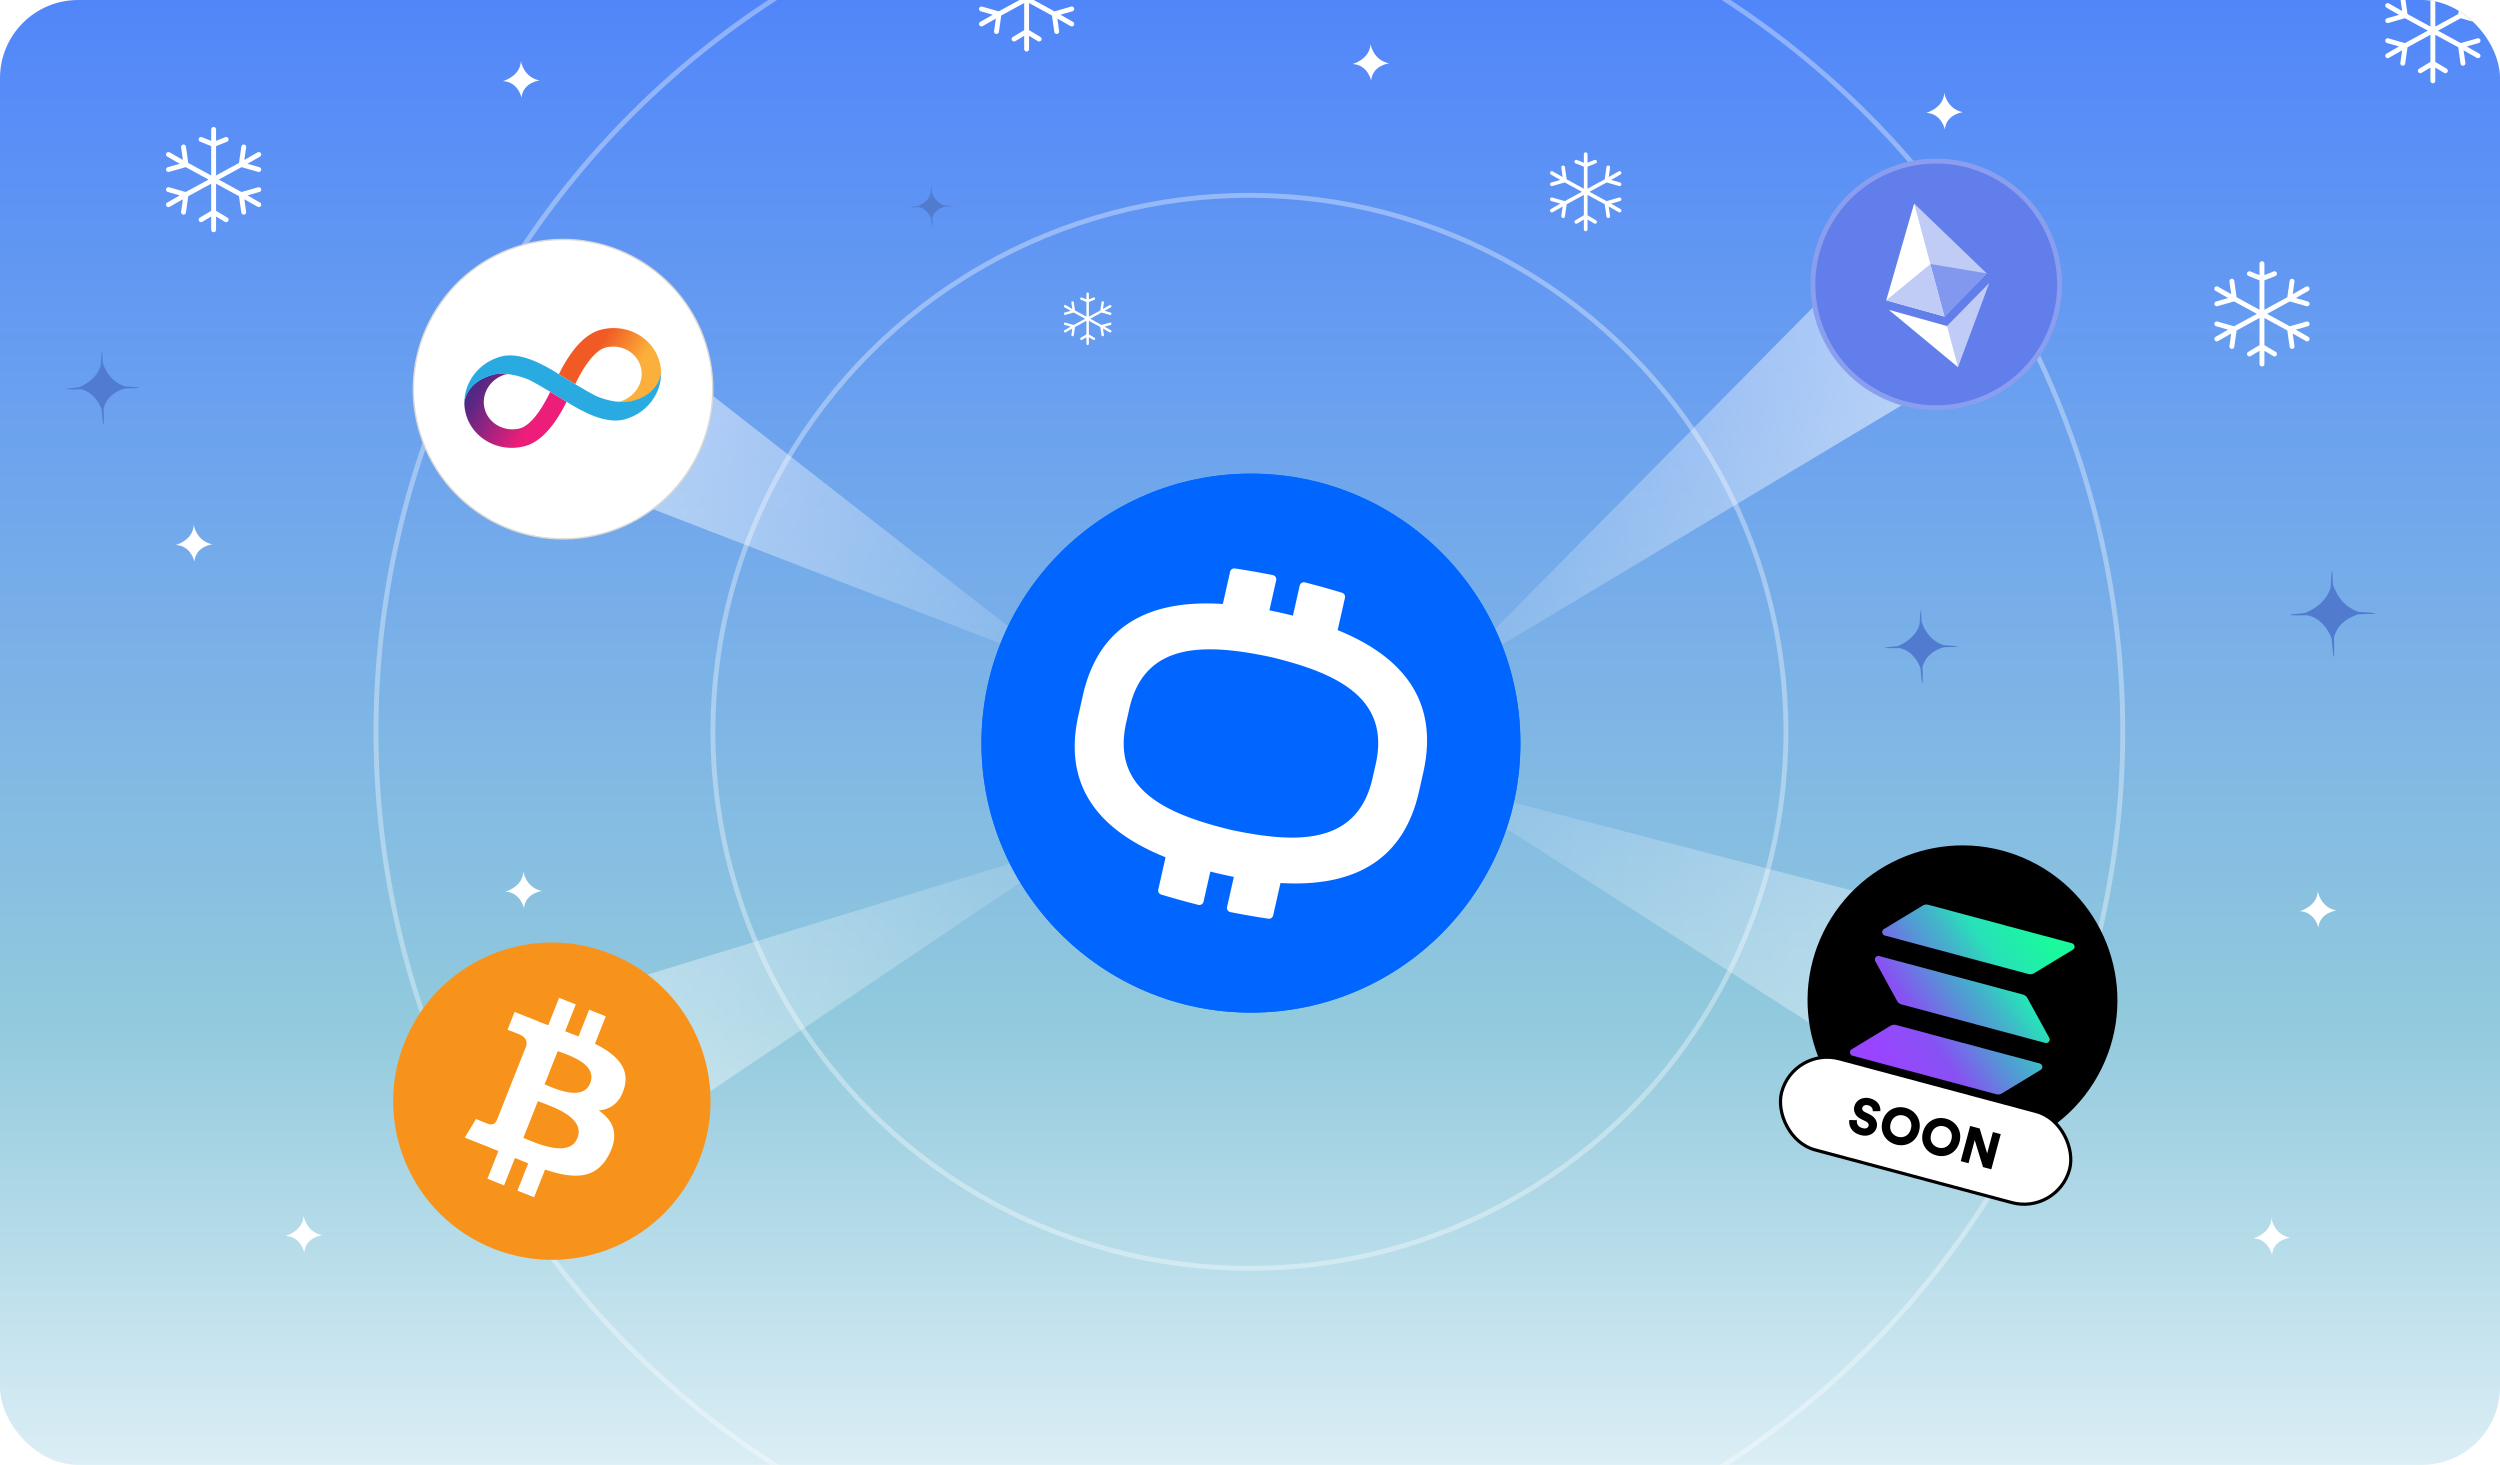 <svg width="1024" height="600" fill="none" xmlns="http://www.w3.org/2000/svg">
    <g clip-path="url(#a)">
        <rect width="1024" height="600" rx="32" fill="url(#b)"/>
        <circle opacity=".35" cx="511.763" cy="299.763" r="219.763" stroke="#fff" stroke-width="2"/>
        <circle opacity=".35" cx="511.739" cy="299.739" r="357.739" stroke="#fff" stroke-width="2"/>
        <path opacity=".5" d="M433.883 272.918 203.33 183.734l60-44 170.553 133.184Z" fill="url(#c)"/>
        <path opacity=".5" d="M592.556 277.628 783 85l21 66-211.444 126.628Z" fill="url(#d)"/>
        <path opacity=".5" d="M442.586 344.885 233.331 485.734l-9-74 218.255-66.849Z" fill="url(#e)"/>
        <path opacity=".5" d="m587.037 320.177 234.793 61.057-60 51-174.793-112.057Z" fill="url(#f)"/>
        <g filter="url(#g)">
            <circle cx="512.381" cy="300.381" r="110.381" fill="#0172FF"/>
            <circle cx="512.382" cy="300.381" r="68.263" stroke="#fff" stroke-width="12.899"/>
            <path fill-rule="evenodd" clip-rule="evenodd" d="m510.348 223.542 15.334 3.932-3.217 12.549a61.589 61.589 0 0 0-10.083-.827c-2.067 0-4.11.102-6.125.303l4.091-15.957Zm-32.627 127.261-4.195 16.362 15.334 3.932 3.32-12.95a60.932 60.932 0 0 1-14.459-7.344Zm24.686 9.949-3.324 12.966 15.334 3.932 4.205-16.403a61.838 61.838 0 0 1-6.24.314c-3.397 0-6.729-.276-9.975-.809Zm44.732-110.732 4.1-15.991-15.334-3.931-3.217 12.548a60.992 60.992 0 0 1 14.451 7.374Z" fill="#fff"/>
            <circle cx="512.381" cy="300.381" r="110.381" fill="url(#h)"/>
            <path fill-rule="evenodd" clip-rule="evenodd" d="m524.483 357.684-2.998 13.26a1.758 1.758 0 0 1-1.974 1.355 348.137 348.137 0 0 1-15.527-2.7 1.763 1.763 0 0 1-1.378-2.12l2.784-12.315c-1.683-.33-3.378-.686-5.081-1.068a194.71 194.71 0 0 1-4.558-1.097l-2.784 12.311a1.762 1.762 0 0 1-2.154 1.321 354.05 354.05 0 0 1-15.181-4.222 1.759 1.759 0 0 1-1.202-2.073l2.985-13.203c-26.11-10.47-42.594-28.264-35.597-58.653l1.683-7.447c6.77-30.502 29.298-39.441 57.368-37.644l2.983-13.195a1.76 1.76 0 0 1 1.978-1.355 354.831 354.831 0 0 1 15.521 2.721 1.761 1.761 0 0 1 1.376 2.119l-2.783 12.31c1.521.303 3.05.627 4.587.971 1.703.385 3.386.789 5.048 1.213l2.783-12.306a1.762 1.762 0 0 1 2.155-1.321 349.917 349.917 0 0 1 15.179 4.241 1.76 1.76 0 0 1 1.199 2.073l-2.991 13.228c25.77 10.468 41.875 28.249 35.043 58.472l-1.684 7.446c-6.712 30.244-28.998 39.298-56.78 37.678Zm37.885-43.728.948-4.19c6.671-27.723-15.512-38.077-42.86-44.66-27.648-5.851-52.129-6.046-58.031 21.85l-.948 4.191c-6.7 27.849 15.483 38.203 42.959 44.816 27.521 5.821 52.001 6.017 57.932-22.007Z" fill="#fff"/>
        </g>
        <g clip-path="url(#i)">
            <circle cx="230.629" cy="159.409" r="61.315" transform="rotate(-15 230.629 159.409)" fill="#fff" stroke="#DBD9D6" stroke-width=".594"/>
            <path d="M245.981 135.097c-4.435 1.189-8.674 4.71-12.61 10.465-1.868 2.727-3.366 5.515-4.459 7.716l.018.01-.004-.013s3.188 1.98 6.689 4.079c1.015-2.109 2.511-5.011 4.385-7.77 3.502-5.117 6.243-6.734 7.937-7.188 6.379-1.709 12.885 1.855 14.516 7.94 1.62 6.045-2.247 12.388-8.601 14.134a6.105 6.105 0 0 1-1.166.168c2.07.284 4.219.315 6.12-.194 11.682-3.13 11.97-11.204 11.977-11.785a18.024 18.024 0 0 0-.619-4.404c-2.704-10.092-13.561-16.004-24.183-13.158Z" fill="url(#j)"/>
            <path d="M215.011 182.73c4.436-1.189 8.675-4.711 12.611-10.465 1.868-2.728 3.365-5.515 4.458-7.717l-.017-.01.004.014s-3.188-1.98-6.689-4.079c-1.015 2.108-2.511 5.011-4.386 7.769-3.501 5.117-6.242 6.734-7.937 7.188-6.382 1.696-12.888-1.868-14.519-7.953-1.62-6.045 2.247-12.388 8.601-14.134a6.105 6.105 0 0 1 1.166-.168c-2.07-.284-4.219-.315-6.12.194-11.682 3.13-11.956 11.201-11.98 11.771.024 1.469.224 2.933.618 4.404 2.712 10.119 13.569 16.032 24.19 13.186Z" fill="url(#k)"/>
            <path d="M258.738 164.289c-6.019 1.453-13.469-1.496-15.043-2.304-4.074-2.089-13.789-8.091-14.551-8.566-7.168-4.601-16.499-9.39-23.965-7.389l-.014.004-.014.003c-9.054 2.47-15.06 10.529-14.947 19.103.01-.567.961-8.978 11.999-11.646 6.018-1.454 13.514 1.556 15.102 2.36 4.074 2.089 13.788 8.091 14.551 8.566 7.164 4.588 16.495 9.376 23.961 7.376l.014-.004.014-.004c9.054-2.469 15.073-10.532 14.947-19.102-.024.57-1.006 8.917-12.054 11.603Z" fill="#29ABE2"/>
        </g>
        <g clip-path="url(#l)">
            <circle cx="793.084" cy="116.487" r="51.514" transform="rotate(-15 793.084 116.487)" fill="#627EEA"/>
            <circle cx="793.084" cy="116.487" r="50.514" transform="rotate(-15 793.084 116.487)" stroke="#fff" stroke-opacity=".25" stroke-width="2"/>
            <g clip-path="url(#m)">
                <path d="m784.036 83.357-.041 1.648 11.876 44.321.57.328 17.314-17.673-29.719-28.624Z" fill="#C1CCF6"/>
                <path d="m784.036 83.358-11.427 39.648 23.832 6.648-5.764-21.512-6.641-24.784Z" fill="#fff"/>
                <path d="m797.485 133.549-.171.377 4.23 15.788.452.672 12.817-34.507-17.328 17.67Z" fill="#C1CCF6"/>
                <path d="m801.996 150.386-4.511-16.837-23.83-6.642 28.341 23.479Z" fill="#fff"/>
                <path d="m796.441 129.654 17.314-17.673-23.078-3.839 5.764 21.512Z" fill="#8198EE"/>
                <path d="m772.609 123.006 23.832 6.648-5.764-21.512-18.068 14.864Z" fill="#C1CCF6"/>
            </g>
        </g>
        <g clip-path="url(#n)">
            <path d="M286.457 474.984c-13.221 33.364-50.992 49.694-84.363 36.471-33.358-13.219-49.69-50.988-36.466-84.349 13.218-33.368 50.988-49.699 84.349-36.48 33.37 13.221 49.701 50.993 36.478 84.359l.001-.001h.001Z" fill="#F7931A"/>
            <path d="M255.682 445.662c2.429-8.403-3.483-13.884-11.999-18.152l4.449-11.227-6.835-2.707-4.331 10.931a299.948 299.948 0 0 0-5.487-2.091l4.362-11.003-6.831-2.706-4.45 11.222a242.77 242.77 0 0 1-4.373-1.664l.013-.036-9.425-3.738-2.89 7.299s5.085 1.904 4.964 1.963c2.768 1.098 3.032 3.062 2.746 4.553l-5.068 12.79c.19.076.436.183.703.334-.228-.09-.47-.188-.723-.285l-7.102 17.916c-.466.823-1.529 2.01-3.464 1.247.057.112-4.968-1.97-4.968-1.97l-4.592 7.623 8.894 3.524c1.655.658 3.272 1.332 4.867 1.975l-4.496 11.356 6.826 2.706 4.452-11.235a272.35 272.35 0 0 0 5.439 2.215l-4.434 11.182 6.835 2.707 4.493-11.334c11.752 3.894 20.941 4.186 26.215-6.208 4.249-8.368 1.698-13.863-4.204-18.013 4.763-.448 8.649-3.021 10.416-9.173l-.002-.002v.001Zm-19.184 20.49c-3.359 8.487-17.507 1.764-22.141-.067l5.964-15.043c4.632 1.837 19.685 6.26 16.178 15.11h-.001Zm5.233-22.485c-3.061 7.719-14.823 2.016-18.681.488l5.407-13.644c3.859 1.529 16.464 5.104 13.274 13.156Z" fill="#fff"/>
        </g>
        <g clip-path="url(#o)">
            <path d="M859.335 440.5c-16.989 30.649-55.614 41.722-86.27 24.73-30.643-16.987-41.719-55.61-24.727-86.255 16.987-30.654 55.611-41.729 86.258-24.741 30.654 16.989 41.728 55.616 24.738 86.266v-.001l.001.001Z" fill="#000"/>
            <path d="m835.849 438.228-15.869 9.632a2.985 2.985 0 0 1-1.135.402 3.05 3.05 0 0 1-1.21-.075l-58.775-15.749a1.519 1.519 0 0 1-.728-.441 1.464 1.464 0 0 1-.367-.756 1.427 1.427 0 0 1 .674-1.444l15.879-9.629a2.983 2.983 0 0 1 1.131-.402 3.04 3.04 0 0 1 1.208.073l58.772 15.748c.28.075.533.229.727.441.195.213.322.476.367.756a1.427 1.427 0 0 1-.674 1.444Zm-5.409-29.407a2.985 2.985 0 0 0-.781-.916 3.067 3.067 0 0 0-1.086-.54l-58.775-15.748a1.511 1.511 0 0 0-.851.018 1.459 1.459 0 0 0-.695.471 1.416 1.416 0 0 0-.312.771c-.025.282.035.565.173.817l8.937 16.278c.194.353.459.664.779.914s.688.434 1.082.54l58.772 15.748c.28.075.576.069.851-.018a1.47 1.47 0 0 0 .695-.472 1.42 1.42 0 0 0 .139-1.587l-8.928-16.276Zm-58.388-25.618 58.775 15.749c.395.106.807.131 1.21.075.404-.056.79-.193 1.135-.402l15.87-9.632c.244-.148.438-.364.558-.621.12-.256.16-.542.115-.823a1.464 1.464 0 0 0-.366-.755 1.522 1.522 0 0 0-.728-.442l-58.772-15.748a3.073 3.073 0 0 0-1.207-.073 2.983 2.983 0 0 0-1.131.402l-15.876 9.63a1.425 1.425 0 0 0-.674 1.442c.044.281.171.543.365.756.194.213.446.366.726.442Z" fill="url(#p)"/>
        </g>
        <rect x="734.765" y="428.691" width="122.093" height="38.611" rx="19.305" transform="rotate(15 734.765 428.691)" fill="#fff"/>
        <rect x="734.765" y="428.691" width="122.093" height="38.611" rx="19.305" transform="rotate(15 734.765 428.691)" stroke="#000" stroke-width="1.315"/>
        <path d="m770.194 455.123-3.105.04c.078-.698-.165-1.984-1.914-2.452-1.199-.322-2.173.224-2.385 1.016-.186.691.105 1.314 1.052 1.764l1.833.883c2.608 1.244 3.557 3.394 3.007 5.447-.604 2.256-3.11 4.047-6.546 3.126-3.984-1.068-5-4.107-4.658-6.194l3.138.078c-.232 1.354.352 2.753 2.324 3.281 1.26.338 2.196-.065 2.435-.96.196-.731-.251-1.418-1.158-1.857l-1.874-.894c-2.314-1.121-3.362-3.145-2.79-5.279.73-2.724 3.641-3.993 6.405-3.252 3.598.964 4.383 3.484 4.236 5.253Zm4.204 5.048c-.806 3.009.989 4.928 3.001 5.467 1.993.534 4.507-.231 5.313-3.239.806-3.009-.984-4.948-2.976-5.482-2.012-.539-4.532.246-5.338 3.254Zm-3.339-.873c1.225-4.574 5.45-6.601 9.516-5.511 4.045 1.084 6.691 4.952 5.465 9.526-1.22 4.553-5.445 6.58-9.49 5.496-4.066-1.089-6.711-4.957-5.491-9.511Zm19.915 5.315c-.806 3.008.989 4.927 3.001 5.466 1.993.534 4.507-.23 5.313-3.239.806-3.008-.984-4.947-2.976-5.481-2.012-.539-4.532.245-5.338 3.254Zm-3.339-.873c1.225-4.574 5.45-6.601 9.516-5.512 4.045 1.084 6.691 4.952 5.465 9.526-1.22 4.554-5.445 6.581-9.49 5.497-4.066-1.09-6.711-4.958-5.491-9.511Zm28.003 15.216-3.395-.91-3.397-11.063-2.539 9.473-3.191-.855 3.862-14.413 3.903 1.046 3.059 10.21 2.348-8.761 3.212.86-3.862 14.413Z" fill="#000"/>
        <path d="M972.959 251.195s-1.951-.325-5.122-.488c-.528 0-1.097-.041-1.707-.081-7.073-2.317-9.715-8.496-10.61-11.504-.04-3.171-.162-5.122-.325-5.122-.162 0-.325 1.951-.488 5.122 0 .447-.04.935-.081 1.423-1.748 6.422-7.805 9.471-10.61 10.569-.325 0-.65.04-.935.081-3.13.284-5.081.528-5.081.691 0 .162 1.992.203 5.122.162.61 0 1.301 0 2.032-.04 6.098 1.423 8.822 6.707 9.879 9.552.04.854.121 1.626.203 2.358.284 3.171.528 5.122.691 5.081.162 0 .203-1.991.162-5.121 0-.854-.04-1.748-.081-2.765 1.585-6.341 7.236-8.699 10.244-9.512 4.106-.081 6.748-.162 6.748-.366l-.041-.04Z" fill="#517BCF"/>
        <g clip-path="url(#q)">
            <path d="M72 223.228s7.135-1.921 7.352-8.228c0 0 1.025 6.656 7.648 7.956 0 0-6.84.757-7.372 7.044 0 0-1.38-6.501-7.628-6.772Z" fill="#fff"/>
        </g>
        <path d="M554 26.228s7.135-1.921 7.352-8.228c0 0 1.025 6.656 7.648 7.956 0 0-6.84.757-7.372 7.044 0 0-1.38-6.5-7.628-6.772Z" fill="#fff"/>
        <g clip-path="url(#r)">
            <path d="M789 46.228s7.135-1.921 7.352-8.228c0 0 1.025 6.656 7.648 7.956 0 0-6.84.757-7.372 7.044 0 0-1.38-6.5-7.628-6.772Z" fill="#fff"/>
        </g>
        <path d="M207 365.228s7.135-1.921 7.352-8.228c0 0 1.025 6.656 7.648 7.956 0 0-6.84.757-7.372 7.044 0 0-1.38-6.501-7.628-6.772ZM206 33.228s7.135-1.921 7.352-8.228c0 0 1.025 6.656 7.648 7.956 0 0-6.84.757-7.372 7.044 0 0-1.38-6.5-7.628-6.772ZM117 506.228s7.135-1.921 7.352-8.228c0 0 1.025 6.656 7.648 7.956 0 0-6.84.757-7.372 7.044 0 0-1.38-6.501-7.628-6.772ZM923 507.228s7.135-1.921 7.352-8.228c0 0 1.025 6.656 7.648 7.956 0 0-6.84.757-7.372 7.044 0 0-1.38-6.501-7.628-6.772ZM942 373.228s7.135-1.921 7.352-8.228c0 0 1.025 6.656 7.648 7.956 0 0-6.84.757-7.372 7.044 0 0-1.38-6.501-7.628-6.772Z" fill="#fff"/>
        <path d="M390.2 84.46s-.96-.16-2.52-.24c-.26 0-.54-.02-.84-.04-3.48-1.14-4.78-4.18-5.22-5.66-.02-1.56-.08-2.52-.16-2.52s-.16.96-.24 2.52c0 .22-.02.46-.04.7-.86 3.16-3.84 4.66-5.22 5.2-.16 0-.32.02-.46.04-1.54.14-2.5.26-2.5.34 0 .08.98.1 2.52.08.3 0 .64 0 1-.02 3 .7 4.34 3.3 4.86 4.7.02.42.06.8.1 1.16.14 1.56.26 2.52.34 2.5.08 0 .1-.98.08-2.52 0-.42-.02-.86-.04-1.36.78-3.12 3.56-4.28 5.04-4.68 2.02-.04 3.32-.08 3.32-.18l-.02-.02ZM57 158.756s-1.674-.279-4.395-.419c-.454 0-.942-.035-1.465-.07-6.07-1.988-8.338-7.29-9.105-9.872-.035-2.721-.14-4.395-.28-4.395-.139 0-.278 1.674-.418 4.395 0 .384-.035.803-.07 1.221-1.5 5.512-6.697 8.128-9.104 9.07-.28 0-.558.035-.802.07-2.687.244-4.361.453-4.361.593 0 .139 1.71.174 4.395.139.524 0 1.117 0 1.744-.035 5.233 1.221 7.57 5.756 8.477 8.198.035.733.105 1.396.175 2.023.244 2.721.453 4.396.593 4.361.14 0 .174-1.709.14-4.395 0-.733-.036-1.5-.07-2.373 1.36-5.441 6.209-7.465 8.79-8.162 3.523-.07 5.79-.14 5.79-.314l-.034-.035Z" fill="#517BCF"/>
        <g clip-path="url(#s)">
            <path d="M802 264.756s-1.674-.279-4.395-.419c-.454 0-.942-.035-1.465-.07-6.07-1.988-8.338-7.29-9.105-9.872-.035-2.721-.14-4.395-.279-4.395-.14 0-.279 1.674-.419 4.395 0 .384-.035.803-.07 1.221-1.5 5.512-6.697 8.128-9.104 9.07-.279 0-.558.035-.803.07-2.686.244-4.36.453-4.36.593 0 .139 1.709.174 4.395.139.524 0 1.117 0 1.745-.035 5.232 1.221 7.569 5.756 8.476 8.198.035.733.105 1.396.175 2.023.244 2.721.453 4.396.593 4.361.139 0 .174-1.709.139-4.395 0-.733-.035-1.5-.07-2.373 1.361-5.441 6.21-7.465 8.791-8.162 3.523-.07 5.791-.14 5.791-.314l-.035-.035Z" fill="#517BCF"/>
        </g>
        <path d="m69 63.278 7.194 4.11m0 0L87.5 73.557m-11.306-6.167L69 69.444m7.194-2.055-1.027-7.195M106 83.834l-7.194-4.112m0 0L87.5 73.556m11.306 6.166 1.027 7.195m-1.027-7.195L106 77.667m-18.5-4.111-11.306 6.166M87.5 73.556v-14.39m0 14.39v13.36m0-13.36 11.306-6.167M76.194 79.722 69 83.833m7.194-4.11L69 77.666m7.194 2.055-1.027 7.195M87.5 59.167V53m0 6.167-5.139-2.056m5.139 2.056 5.139-2.056M87.5 86.917v7.194m0-7.194L92.639 90M87.5 86.917 82.361 90m16.445-22.611L106 63.278m-7.194 4.11L106 69.445m-7.194-2.055 1.027-7.195M978 2.278l7.194 4.11m0 0 11.306 6.168m-11.306-6.167L978 8.444m7.194-2.055-1.027-7.195M1015 22.834l-7.19-4.112m0 0-11.31-6.166m11.31 6.166 1.02 7.195m-1.02-7.195 7.19-2.055m-18.5-4.111-11.306 6.166m11.306-6.166v-14.39m0 14.39v13.36m0-13.36 11.31-6.167m-22.616 12.333L978 22.833m7.194-4.11L978 16.666m7.194 2.055-1.027 7.195M996.5-1.833V-8m0 6.167-5.139-2.056m5.139 2.056 5.14-2.056m-5.14 29.806v7.194m0-7.194 5.14 3.083m-5.14-3.083L991.361 29m16.449-22.611 7.19-4.111m-7.19 4.11 7.19 2.056m-7.19-2.055 1.02-7.195M402-10.722l7.194 4.11m0 0L420.5-.443m-11.306-6.167L402-4.556m7.194-2.055-1.027-7.195M439 9.834l-7.194-4.112m0 0L420.5-.444m11.306 6.166 1.027 7.195m-1.027-7.195L439 3.667M420.5-.444l-11.306 6.166M420.5-.444v-14.39m0 14.39v13.36m0-13.36 11.306-6.167M409.194 5.722 402 9.833m7.194-4.11L402 3.666m7.194 2.055-1.027 7.195m12.333-27.75V-21m0 6.167-5.139-2.056m5.139 2.056 5.139-2.056M420.5 12.917v7.194m0-7.194L425.639 16m-5.139-3.083L415.361 16m16.445-22.611L439-10.722m-7.194 4.11L439-4.555m-7.194-2.055 1.027-7.195" stroke="#fff" stroke-width="2" stroke-linecap="round" stroke-linejoin="round"/>
        <path d="m635.625 70.847 5.396 3.084m0 0 8.479 4.625m-8.479-4.625-5.396 1.541m5.396-1.541-.771-5.396m23.125 17.729-5.396-3.083m0 0-8.479-4.625m8.479 4.625.771 5.395m-.771-5.395 5.396-1.542M649.5 78.556l-8.479 4.625m8.479-4.625V67.764m0 10.792v10.02m0-10.02 8.479-4.625m-16.958 9.25-5.396 3.083m5.396-3.083-5.396-1.542m5.396 1.542-.771 5.395m9.25-20.812v-4.625m0 4.625-3.854-1.542m3.854 1.542 3.854-1.542M649.5 88.576v5.396m0-5.396 3.854 2.313m-3.854-2.313-3.854 2.313m12.333-16.958 5.396-3.084m-5.396 3.084 5.396 1.541m-5.396-1.541.771-5.396" stroke="#fff" stroke-width="1.5" stroke-linecap="round" stroke-linejoin="round"/>
        <path d="m436.25 125.417 3.597 2.055m0 0 5.653 3.084m-5.653-3.084-3.597 1.028m3.597-1.028-.514-3.597m15.417 11.819-3.597-2.055m0 0-5.653-3.083m5.653 3.083.514 3.597m-.514-3.597 3.597-1.028m-9.25-2.055-5.653 3.083m5.653-3.083v-7.195m0 7.195v6.68m0-6.68 5.653-3.084m-11.306 6.167-3.597 2.055m3.597-2.055-3.597-1.028m3.597 1.028-.514 3.597m6.167-13.875v-3.083m0 3.083-2.569-1.028m2.569 1.028 2.569-1.028m-2.569 14.903v3.597m0-3.597 2.569 1.542m-2.569-1.542-2.569 1.542m8.222-11.306 3.597-2.055m-3.597 2.055 3.597 1.028m-3.597-1.028.514-3.597" stroke="#fff" stroke-linecap="round" stroke-linejoin="round"/>
        <path d="m908 118.278 7.194 4.111m0 0 11.306 6.167m-11.306-6.167L908 124.444m7.194-2.055-1.027-7.195M945 138.833l-7.194-4.111m0 0-11.306-6.166m11.306 6.166 1.027 7.195m-1.027-7.195 7.194-2.055m-18.5-4.111-11.306 6.166m11.306-6.166v-14.389m0 14.389v13.361m0-13.361 11.306-6.167m-22.612 12.333L908 138.833m7.194-4.111L908 132.667m7.194 2.055-1.027 7.195m12.333-27.75V108m0 6.167-5.139-2.056m5.139 2.056 5.139-2.056m-5.139 29.806v7.194m0-7.194 5.139 3.083m-5.139-3.083L921.361 145m16.445-22.611 7.194-4.111m-7.194 4.111 7.194 2.055m-7.194-2.055 1.027-7.195" stroke="#fff" stroke-width="2" stroke-linecap="round" stroke-linejoin="round"/>
    </g>
    <defs>
        <linearGradient id="b" x1="512" y1="0" x2="512" y2="600" gradientUnits="userSpaceOnUse">
            <stop stop-color="#5186FA"/>
            <stop offset=".693" stop-color="#91C9DD"/>
            <stop offset="1" stop-color="#DBEEF5"/>
        </linearGradient>
        <linearGradient id="c" x1="262.5" y1="174.473" x2="472.5" y2="288.973" gradientUnits="userSpaceOnUse">
            <stop stop-color="#fff"/>
            <stop offset="1" stop-color="#fff" stop-opacity="0"/>
        </linearGradient>
        <linearGradient id="d" x1="766.829" y1="126.744" x2="530.803" y2="168.855" gradientUnits="userSpaceOnUse">
            <stop stop-color="#fff"/>
            <stop offset="1" stop-color="#fff" stop-opacity="0"/>
        </linearGradient>
        <linearGradient id="e" x1="194.602" y1="385.457" x2="485.972" y2="304.6" gradientUnits="userSpaceOnUse">
            <stop stop-color="#fff"/>
            <stop offset="1" stop-color="#fff" stop-opacity="0"/>
        </linearGradient>
        <linearGradient id="f" x1="849.96" y1="436.794" x2="543.351" y2="273.72" gradientUnits="userSpaceOnUse">
            <stop stop-color="#fff"/>
            <stop offset="1" stop-color="#fff" stop-opacity="0"/>
        </linearGradient>
        <linearGradient id="h" x1="512.381" y1="190" x2="512.381" y2="410.763" gradientUnits="userSpaceOnUse">
            <stop stop-color="#06F"/>
            <stop offset="1" stop-color="#06F"/>
        </linearGradient>
        <linearGradient id="j" x1="236.597" y1="140.205" x2="269.501" y2="160.444" gradientUnits="userSpaceOnUse">
            <stop offset=".21" stop-color="#F15A24"/>
            <stop offset=".684" stop-color="#FBB03B"/>
        </linearGradient>
        <linearGradient id="k" x1="224.395" y1="177.621" x2="191.492" y2="157.382" gradientUnits="userSpaceOnUse">
            <stop offset=".21" stop-color="#ED1E79"/>
            <stop offset=".893" stop-color="#522785"/>
        </linearGradient>
        <linearGradient id="p" x1="763.342" y1="435.311" x2="841.733" y2="382.103" gradientUnits="userSpaceOnUse">
            <stop offset=".08" stop-color="#9945FF"/>
            <stop offset=".3" stop-color="#8752F3"/>
            <stop offset=".5" stop-color="#5497D5"/>
            <stop offset=".6" stop-color="#43B4CA"/>
            <stop offset=".72" stop-color="#28E0B9"/>
            <stop offset=".97" stop-color="#19FB9B"/>
        </linearGradient>
        <clipPath id="a">
            <rect width="1024" height="600" rx="32" fill="#fff"/>
        </clipPath>
        <clipPath id="i">
            <path fill="#fff" transform="rotate(-15 517.543 -531.399)" d="M0 0h123.223v123.223H0z"/>
        </clipPath>
        <clipPath id="l">
            <path fill="#fff" transform="rotate(-15 669.06 -2732.393)" d="M0 0h103.027v103.027H0z"/>
        </clipPath>
        <clipPath id="m">
            <path fill="#fff" transform="rotate(-15 719.25 -2855.104)" d="M0 0h42.61v69.393H0z"/>
        </clipPath>
        <clipPath id="n">
            <path fill="#fff" transform="rotate(7.616 -2754.275 1467.702)" d="M0 0h130v130H0z"/>
        </clipPath>
        <clipPath id="o">
            <path d="M742.53 393.307c9.072-33.859 43.875-53.952 77.733-44.88 33.859 9.072 53.952 43.875 44.88 77.734-9.073 33.858-43.875 53.952-77.734 44.879-33.858-9.072-53.952-43.875-44.879-77.733Z" fill="#fff"/>
        </clipPath>
        <clipPath id="q">
            <path fill="#fff" transform="translate(72 215)" d="M0 0h15v15H0z"/>
        </clipPath>
        <clipPath id="r">
            <path fill="#fff" transform="translate(789 38)" d="M0 0h15v15H0z"/>
        </clipPath>
        <clipPath id="s">
            <path fill="#fff" transform="translate(772 250)" d="M0 0h30v30H0z"/>
        </clipPath>
        <filter id="g" x="322" y="110" width="380.763" height="380.763" filterUnits="userSpaceOnUse" color-interpolation-filters="sRGB">
            <feFlood flood-opacity="0" result="BackgroundImageFix"/>
            <feColorMatrix in="SourceAlpha" values="0 0 0 0 0 0 0 0 0 0 0 0 0 0 0 0 0 0 127 0" result="hardAlpha"/>
            <feOffset/>
            <feGaussianBlur stdDeviation="40"/>
            <feComposite in2="hardAlpha" operator="out"/>
            <feColorMatrix values="0 0 0 0 0 0 0 0 0 0.4 0 0 0 0 1 0 0 0 0.25 0"/>
            <feBlend in2="BackgroundImageFix" result="effect1_dropShadow_5238_19504"/>
            <feColorMatrix in="SourceAlpha" values="0 0 0 0 0 0 0 0 0 0 0 0 0 0 0 0 0 0 127 0" result="hardAlpha"/>
            <feOffset dy="4"/>
            <feGaussianBlur stdDeviation="4"/>
            <feComposite in2="hardAlpha" operator="out"/>
            <feColorMatrix values="0 0 0 0 0 0 0 0 0 0 0 0 0 0 0 0 0 0 0.14 0"/>
            <feBlend in2="effect1_dropShadow_5238_19504" result="effect2_dropShadow_5238_19504"/>
            <feBlend in="SourceGraphic" in2="effect2_dropShadow_5238_19504" result="shape"/>
        </filter>
    </defs>
</svg>

